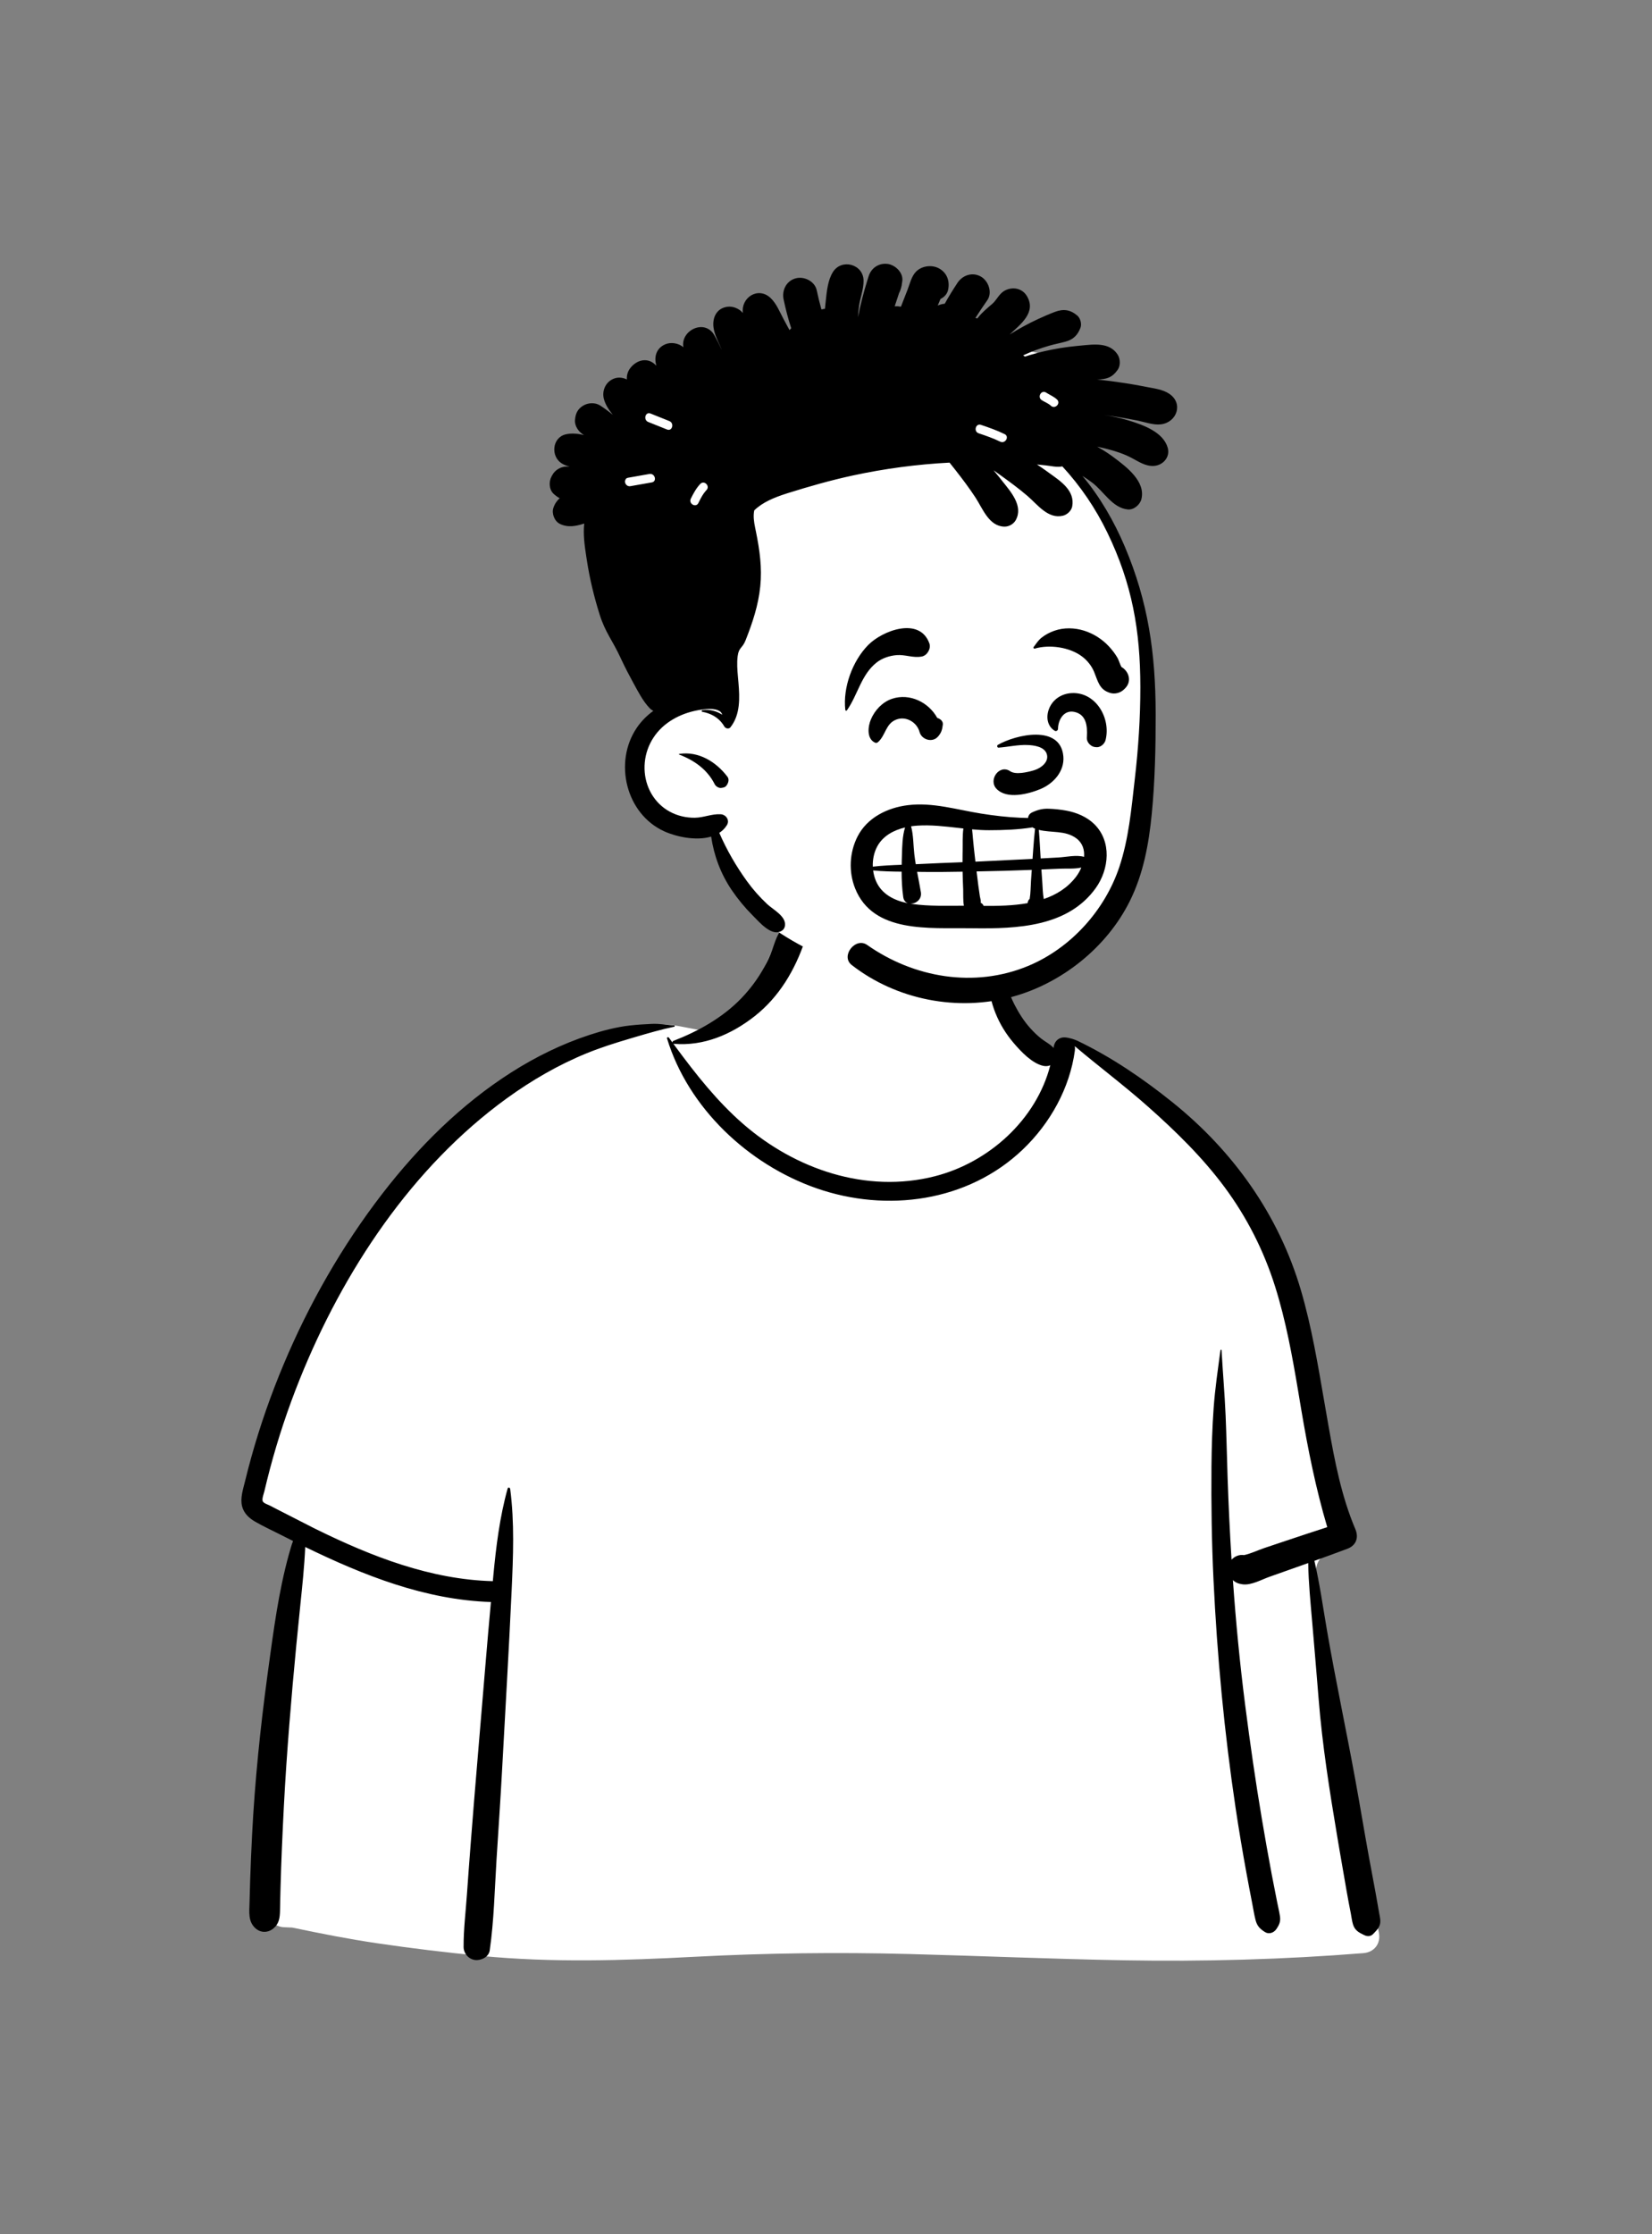 <svg width="327" height="442" viewBox="0 0 327 442" fill="none" xmlns="http://www.w3.org/2000/svg">
<rect x="0" y="0" width="327" height="442" fill="#808080" stroke="none"/>
<path fill-rule="evenodd" clip-rule="evenodd" d="M265.193 343.688C264.032 337.125 262.969 330.544 262.002 323.949C261.543 320.818 261.096 317.684 260.693 314.545C260.412 312.345 259.982 309.83 261.476 308.201C263.578 305.909 265.488 303.946 265.745 300.662C265.988 297.572 264.944 294.204 264.292 291.204C262.924 284.914 261.221 278.702 259.34 272.548C257.428 266.297 255.332 260.104 253.205 253.923C251.218 248.143 249.306 242.312 246.717 236.767C241.803 226.245 233.49 218.453 223.216 213.249C220.661 211.955 215.449 207.336 212.78 206.302C210.325 205.351 210.334 208.128 207.919 207.082C205.988 206.245 204.19 205.13 203.109 203.263C201.935 201.235 198.991 198.399 198.543 196.039C197.593 191.036 198.622 186.778 195.057 183.013C191.893 179.669 187.639 177.379 183.238 176.149C173.556 173.444 160.643 175.335 154.801 184.347C152.011 188.65 151.036 193.852 147.272 197.364C143.984 200.431 144.72 202.528 140.462 204.108C140.221 204.198 133.684 202.794 133.443 202.883C128.785 201.885 124.333 204.68 120.059 206.302C113.688 208.719 107.623 211.866 101.924 215.606C90.433 223.147 80.592 232.939 72.478 244.02C64.297 255.193 57.95 267.715 53.43 280.803C52.333 283.982 51.347 287.2 50.477 290.449C49.99 292.268 49.47 294.154 50.063 296.015C50.548 297.538 51.626 298.673 52.892 299.586C54.609 300.825 58.052 301.63 57.985 304.122C57.934 306.017 57.292 308.01 56.979 309.882C56.606 312.112 56.3 314.354 55.993 316.593C54.6 326.786 53.516 337.035 53.036 347.314C52.564 357.435 52.172 367.762 52.873 377.88C52.92 378.547 53.118 379.16 53.439 379.677C53.14 379.792 53.117 380.35 53.489 380.429C53.749 380.485 54.01 380.54 54.271 380.595C54.812 381.006 55.488 381.258 56.265 381.282C56.792 381.299 57.319 381.323 57.846 381.35C63.401 382.513 68.957 383.612 74.585 384.444C81.427 385.455 88.288 386.28 95.171 386.95C109.315 388.327 123.347 387.871 137.51 387.128C151.65 386.387 165.782 386.214 179.937 386.582C194.105 386.952 208.267 387.569 222.438 387.822C238.269 388.103 254.077 387.67 269.863 386.41C272.027 386.237 273.366 384.512 272.939 382.359C270.382 369.459 267.483 356.644 265.193 343.688Z" fill="white"/>
<path fill-rule="evenodd" clip-rule="evenodd" d="M129.026 202.566C130.49 202.502 131.982 202.739 133.443 202.883C133.57 202.896 133.619 203.092 133.475 203.122C130.861 203.669 128.276 204.418 125.709 205.177L124.61 205.503C121.715 206.361 118.905 207.246 116.102 208.39C110.517 210.67 105.212 213.748 100.33 217.283C81.529 230.898 67.923 251.512 59.336 272.854C57.004 278.65 55.028 284.59 53.428 290.63C53.039 292.099 52.672 293.575 52.325 295.055C52.224 295.488 51.779 296.6 52.023 297.044C52.238 297.436 53.075 297.679 53.464 297.883L54.777 298.565C57.338 299.887 61.604 302.06 62.032 302.272L62.699 302.601C73.612 307.959 85.272 312.503 97.552 312.818L97.648 311.767V311.767C98.195 305.96 98.914 300.122 100.482 294.493C100.567 294.191 100.951 294.293 100.986 294.562C101.86 301.225 101.58 307.941 101.275 314.635C100.736 326.491 100.019 338.341 99.382 350.193C99.063 356.122 98.651 362.047 98.279 367.972C97.906 373.91 97.785 379.99 96.934 385.878C96.744 387.191 95.21 387.905 94.047 387.766C92.761 387.613 91.772 386.478 91.766 385.178C91.75 381.747 92.18 378.276 92.42 374.854C92.647 371.603 92.891 368.354 93.141 365.104C94.054 353.245 95.104 341.4 96.075 329.546C96.42 325.342 96.792 321.141 97.174 316.941C84.166 316.521 72.012 311.695 60.418 306.056C60.25 309.872 59.845 313.682 59.453 317.483C58.357 328.089 57.392 338.691 56.669 349.33C56.304 354.704 56.038 360.084 55.807 365.465C55.693 368.109 55.6 370.754 55.529 373.4C55.505 374.282 55.484 375.164 55.465 376.046L55.425 378.067C55.393 379.347 55.263 380.533 54.188 381.465C53.095 382.412 51.62 382.462 50.538 381.465C49.091 380.13 49.347 378.311 49.39 376.519C49.426 375.006 49.468 373.494 49.518 371.983C49.618 368.959 49.746 365.936 49.901 362.915C50.444 352.352 51.529 341.831 52.946 331.353L53.5 327.308C54.533 319.788 55.668 312.098 57.978 304.854C57.078 304.406 56.181 303.955 55.288 303.502C53.703 302.698 52.064 301.943 50.524 301.056C49.301 300.353 48.247 299.387 47.907 297.963C47.528 296.375 48.108 294.639 48.493 293.091L48.527 292.955C48.905 291.396 49.312 289.843 49.741 288.298C51.483 282.03 53.636 275.884 56.156 269.889C61.202 257.885 67.716 246.482 75.672 236.171C82.833 226.89 91.293 218.473 101.208 212.16C106.056 209.074 111.222 206.54 116.685 204.748C119.238 203.911 122.017 203.183 124.69 202.883C126.132 202.722 127.577 202.629 129.026 202.566ZM154.965 183.545C156.705 181.674 160.161 183.61 159.326 186.088C157.361 191.918 154.232 197.235 149.349 201.066C144.759 204.667 139.285 207.006 133.391 206.507C133.345 206.503 133.306 206.491 133.271 206.475L133.779 207.165C137.767 212.568 141.974 217.897 147.045 222.314C157.377 231.313 171.445 236.166 185.028 232.714C195.716 229.997 205.131 221.532 207.9 210.745C207.503 210.923 207.032 210.984 206.514 210.871C204.298 210.389 202.105 208.055 200.676 206.382C199.13 204.571 197.923 202.616 197.038 200.407C195.419 196.363 194.899 191.156 197.111 187.238C197.383 186.755 198.013 187.026 198.066 187.498L198.15 188.233C198.577 191.905 199.108 195.456 200.836 198.803C201.682 200.441 202.695 202.039 203.929 203.411C204.59 204.144 205.306 204.846 206.079 205.461C206.832 206.06 207.743 206.494 208.418 207.182L208.542 207.314L208.545 207.29C208.716 205.837 209.734 205.196 210.729 205.236C211.693 205.275 212.825 205.7 213.263 205.903L213.305 205.923C220.026 209.155 226.217 213.368 232.043 218.042C244.092 227.707 253.119 240.343 257.493 255.223C259.64 262.526 260.872 270.051 262.172 277.541L262.972 282.13C264.186 289.044 265.542 296.095 268.282 302.527C268.99 304.191 268.444 305.751 266.706 306.405C264.536 307.222 262.359 308.014 260.177 308.795C261.248 313.398 261.901 318.159 262.704 322.785C264.41 332.616 266.5 342.385 268.292 352.204C269.208 357.224 270.035 362.261 270.95 367.282C271.391 369.7 271.851 372.114 272.298 374.531C272.539 375.834 272.758 377.141 272.988 378.446L273.028 378.663C273.16 379.351 273.325 380.063 273.136 380.752C272.92 381.538 272.308 382.093 271.762 382.656C271.312 383.12 270.661 383.123 270.11 382.87L269.929 382.786C268.944 382.325 268.173 381.865 267.824 380.752C267.603 380.048 267.523 379.254 267.378 378.529C267.101 377.137 266.838 375.745 266.59 374.348C266.094 371.553 265.609 368.756 265.136 365.957L264.694 363.336C263.177 354.303 261.736 345.215 261.008 336.087C260.685 332.037 260.342 327.991 259.997 323.944L259.737 320.909C259.409 317.067 259.008 313.128 258.952 309.234L257.647 309.698V309.698L251.283 311.952V311.952C249.705 312.51 247.695 313.655 245.997 313.447C245.166 313.344 244.532 313.082 244.043 312.606C244.629 320.89 245.422 329.16 246.479 337.388C247.441 344.875 248.508 352.351 249.767 359.794C250.391 363.479 251.032 367.161 251.728 370.833C252.076 372.67 252.436 374.503 252.806 376.335C252.99 377.249 253.21 378.164 253.354 379.086C253.519 380.141 253.228 380.79 252.64 381.658C252.156 382.371 251.19 382.738 250.406 382.245C249.368 381.593 248.826 381.028 248.521 379.84C248.243 378.76 248.075 377.634 247.86 376.541C247.464 374.523 247.081 372.503 246.711 370.48C245.937 366.25 245.224 362.009 244.587 357.756C242.344 342.772 240.92 327.663 240.201 312.529C239.846 305.062 239.736 297.589 239.799 290.114C239.832 286.283 239.956 282.441 240.227 278.619C240.501 274.751 241.071 270.959 241.58 267.128C241.598 266.993 241.788 266.985 241.796 267.128C242.037 271.424 242.414 275.714 242.6 280.021C242.776 284.13 242.854 288.246 242.994 292.357C243.179 297.761 243.435 303.168 243.773 308.571C244.387 307.899 245.311 307.511 246.237 307.663C247.577 307.381 249.019 306.677 250.297 306.249L255.114 304.637V304.637C257.646 303.79 260.179 302.949 262.72 302.133C260.448 294.477 258.891 286.707 257.563 278.824L256.97 275.278C255.797 268.3 254.532 261.318 252.407 254.56C250.173 247.455 246.829 240.85 242.395 234.868C238.023 228.972 232.704 223.781 227.228 218.926C222.54 214.77 217.525 211.017 212.743 206.974C212.793 207.242 212.804 207.537 212.76 207.861C211.743 215.314 207.861 222.255 202.452 227.418C191.584 237.789 175.497 239.941 161.587 235.077C148.132 230.373 136.236 219.232 132.033 205.445C131.961 205.209 132.276 205.115 132.403 205.289C132.636 205.609 132.871 205.929 133.105 206.249C133.089 206.122 133.155 205.983 133.312 205.923C138.216 204.026 143.031 201.336 146.707 197.531C148.499 195.676 150.062 193.575 151.297 191.309C151.888 190.223 152.419 189.099 152.843 187.938L152.95 187.637C153.464 186.182 153.893 184.698 154.965 183.545Z" fill="black"/>
<path fill-rule="evenodd" clip-rule="evenodd" d="M126.647 81.423C128.14 79.818 130.049 78.623 132.136 78.241C130.229 79.195 128.364 80.19 126.647 81.423ZM123.723 95.258C123.459 94.035 123.282 92.8 123.226 91.566C123.56 92.074 124.092 92.413 124.691 92.589C124.304 93.456 123.976 94.349 123.723 95.258ZM223.614 114.429C221.891 107.245 213.851 93.427 211.951 90.767C209.888 84.181 221.141 78.9 215.021 73.75C212.25 71.427 208.588 70.604 205.153 69.78C181.368 64.059 155.813 66.944 133.753 77.466C130.398 76.758 126.902 78.14 124.461 80.568C112.998 92.109 128.621 112.932 132.037 125.943C137.898 140.451 125.824 142.891 127.119 155.166C128.125 161.507 134.538 163.183 139.949 164.142C140.816 164.345 141.976 164.376 142.256 165.294C143.132 170.654 146.138 175.762 150.174 179.229C149.821 180.276 150.09 181.548 151.334 182.467C162.609 190.86 176.825 195.06 190.887 194.305C207.646 193.405 216.312 183.784 218.403 181.307C229.966 165.666 228.584 145.029 226.226 126.39C224.583 113.405 226.666 127.156 223.614 114.429Z" fill="white"/>
<path fill-rule="evenodd" clip-rule="evenodd" d="M171.94 54.649C172.467 53 173.958 52.008 175.665 52.213C177.176 52.392 178.794 53.894 178.61 55.552C178.575 55.872 178.529 56.172 178.475 56.454L178.482 56.457V56.457L178.489 56.457L178.452 56.567C178.339 57.094 178.184 57.567 177.954 58.014C177.66 58.87 177.378 59.73 177.099 60.592C177.502 60.574 177.913 60.597 178.331 60.675C178.762 59.568 179.197 58.464 179.629 57.354C180.092 56.169 180.418 54.646 181.333 53.73C182.505 52.559 184.537 52.317 185.964 53.153C187.473 54.035 188.011 55.604 187.683 57.285C187.516 58.142 186.944 58.739 186.237 59.114L186.16 59.153L185.616 60.444C185.783 60.372 185.956 60.306 186.143 60.251C186.437 60.165 186.724 60.11 187.007 60.087C187.784 58.677 188.639 57.308 189.522 55.964C190.538 54.419 192.525 53.761 194.191 54.739C195.682 55.612 196.483 57.907 195.415 59.415C194.603 60.56 193.834 61.728 193.077 62.907C193.207 62.93 193.336 62.959 193.46 62.996C193.518 62.918 193.578 62.84 193.641 62.763C194.468 61.736 195.429 60.966 196.416 60.113C197.34 59.311 197.766 58.051 198.981 57.443C200.51 56.679 202.352 57.045 203.262 58.568C205.213 61.828 201.937 64.21 199.842 66.185C201.664 65.046 203.561 64.005 205.507 63.106C206.601 62.601 207.712 62.114 208.84 61.693C210.513 61.07 211.865 61.269 213.238 62.428C213.852 62.947 214.157 64.081 213.875 64.836C213.328 66.283 212.464 67.162 210.95 67.581C209.885 67.875 208.794 68.074 207.729 68.382C205.944 68.895 204.211 69.521 202.53 70.302C202.651 70.377 202.766 70.458 202.873 70.55C204.128 70.144 205.406 69.792 206.69 69.492C208.819 68.992 210.986 68.654 213.163 68.443L213.886 68.375C216.495 68.125 219.633 67.662 221.235 70.164C221.762 70.989 221.819 72.349 221.235 73.165C220.118 74.734 219.007 75.045 217.159 75.074C218.978 75.267 220.795 75.507 222.602 75.786C223.848 75.977 225.094 76.192 226.335 76.431L226.955 76.553C228.466 76.856 230.153 77.032 231.451 77.908C234.283 79.823 232.953 83.551 229.816 83.949C228.299 84.139 226.615 83.496 225.127 83.196C223.682 82.905 222.231 82.648 220.774 82.423C220.02 82.305 219.266 82.201 218.509 82.106C220.049 82.328 221.578 82.643 223.066 83.087L223.479 83.212C226.356 84.09 230.24 85.489 231.137 88.568C231.681 90.439 230.193 92.071 228.391 92.18C226.716 92.281 225.32 91.281 223.898 90.543C222.861 90.006 221.808 89.606 220.691 89.263C219.537 88.908 218.359 88.614 217.173 88.374C218.176 88.927 219.152 89.535 220.089 90.215L220.519 90.534C223.01 92.393 226.807 95.27 225.93 98.754C225.654 99.853 224.43 100.902 223.256 100.79C220.199 100.504 218.512 97.243 216.206 95.496C215.605 95.04 214.945 94.591 214.255 94.152C217.749 98.327 220.53 103.154 222.645 108.139C227.295 119.106 228.722 129.263 228.756 141.055L228.757 141.42C228.762 147.925 228.616 154.548 227.982 161.023C227.395 167.006 226.318 172.911 223.61 178.329C219.07 187.414 210.225 194.489 200.469 197.182C189.614 200.181 177.481 197.836 168.59 190.917C166.321 189.152 169.33 185.321 171.647 186.949C180.901 193.451 192.87 195.51 203.492 191.11C211.917 187.621 218.702 180.116 221.578 171.475C223.408 165.978 223.941 160.116 224.594 154.387L224.637 154.006C225.328 148.014 225.728 141.982 225.723 135.951C225.714 124.749 224.108 115.529 219.188 105.368C216.874 100.582 213.872 96.157 210.285 92.273C209.197 92.495 208.04 92.183 206.94 92.065C206.379 92.004 205.818 91.947 205.256 91.895C205.83 92.266 206.392 92.652 206.945 93.047L207.67 93.571C209.939 95.199 212.817 97.052 212.234 100.199C212.076 101.049 211.229 101.83 210.409 102.024C207.435 102.733 205.392 99.838 203.382 98.12C201.635 96.626 199.807 95.288 197.945 93.948C197.522 93.645 197.096 93.342 196.667 93.042C197.07 93.513 197.462 93.991 197.844 94.473L198.409 95.191C200.12 97.335 202.586 100.121 201.062 102.9C200.631 103.684 199.709 104.206 198.817 104.189C195.749 104.126 194.528 100.637 193.089 98.434C191.851 96.546 190.507 94.767 189.116 92.988C188.734 92.5 188.348 92.013 187.956 91.526C181.511 91.86 175.089 92.714 168.78 94.078C164.445 95.014 160.182 96.229 155.95 97.558L155.598 97.67C153.308 98.408 150.949 99.353 149.298 100.974C149.062 102.091 149.243 103.269 149.469 104.384L149.644 105.238C150.368 108.807 150.862 112.311 150.492 115.976C150.11 119.756 148.973 123.155 147.585 126.667C146.929 128.322 146.25 128.022 146.016 129.798C145.838 131.151 145.948 132.547 146.07 133.911L146.172 135.068C146.428 138.097 146.557 141.4 144.574 143.9C144.266 144.283 143.607 144.13 143.388 143.747C143.302 143.594 143.21 143.447 143.109 143.306C142.153 141.919 140.688 141.129 139.013 140.823C138.8 140.786 138.883 140.5 139.062 140.477C140.478 140.31 141.819 140.665 142.959 141.397C142.419 139.525 138.234 140.435 136.858 140.799L136.811 140.812C135.095 141.273 133.472 142.023 132.041 143.084C129.163 145.217 127.499 148.545 127.582 152.129C127.666 155.652 129.482 158.907 132.602 160.594C134.108 161.407 135.821 161.799 137.525 161.782C139.304 161.764 140.887 160.983 142.669 161.093C143.699 161.156 144.488 162.263 143.892 163.229C143.495 163.875 142.977 164.382 142.378 164.772C143.837 168.142 145.7 171.357 147.847 174.324C149.036 175.97 150.383 177.489 151.866 178.876C153.023 179.96 155.53 181.215 155.389 183.022C155.34 183.674 155.003 184.072 154.41 184.314C152.567 185.069 150.325 182.47 149.092 181.216L148.993 181.117C147.456 179.583 146.054 177.887 144.833 176.088C142.669 172.894 141.324 169.292 140.769 165.51C137.813 166.401 133.898 165.564 131.486 164.472C123.904 161.041 121.425 150.814 126.034 144.004C126.926 142.686 128.043 141.559 129.315 140.647C129.036 140.495 128.774 140.299 128.541 140.051C127.251 138.678 126.339 136.888 125.434 135.237L125.326 135.04C124.522 133.586 123.764 132.111 123.054 130.612L122.79 130.049C121.204 126.632 119.813 125.139 118.682 121.546C117.594 118.08 116.736 114.548 116.181 110.956L116.033 110.005C115.712 107.92 115.408 105.691 115.642 103.575C114.027 104.102 112.404 104.428 110.806 103.635C109.753 103.114 109.171 101.591 109.531 100.498C109.793 99.694 110.231 99.063 110.786 98.567C110.455 98.399 110.144 98.186 109.871 97.95L109.632 97.742V97.742C108.665 96.9 108.596 95.3 109.183 94.245C109.24 94.144 109.298 94.04 109.353 93.939C109.911 92.939 111.065 92.284 112.205 92.301C112.389 92.304 112.574 92.304 112.761 92.301C112.228 92.183 111.707 92.001 111.212 91.696C108.978 90.321 109.261 86.593 111.963 85.935C113.098 85.661 114.35 85.774 115.599 86.068C115.553 86.042 115.507 86.016 115.461 85.987C114.517 85.408 113.725 84.275 113.814 83.112C113.912 81.827 114.327 80.91 115.461 80.235C116.445 79.653 117.839 79.598 118.817 80.235C119.666 80.791 120.498 81.406 121.299 82.066C120.495 81.077 119.799 80.001 119.517 78.86C119.168 77.438 119.75 75.89 121.028 75.14C122.047 74.543 123.123 74.61 124.085 75.071C124.033 74.324 124.214 73.563 124.71 72.889C125.723 71.505 127.565 70.709 129.168 71.718C129.379 71.851 129.661 72.078 129.934 72.358C129.402 70.66 129.882 68.878 131.699 68.111C132.807 67.641 134.307 67.877 135.268 68.688C134.658 65.381 139.531 62.95 141.425 66.367C141.855 67.141 142.28 67.956 142.661 68.789L142.801 69.103L142.815 69.097L142.719 68.868V68.868L142.62 68.639C142.093 67.413 141.422 66.139 141.238 64.81C140.967 62.843 141.843 60.978 143.978 60.69C145.081 60.54 146.307 61.041 147.047 61.918C146.647 58.867 150.049 56.65 152.499 58.928C153.659 60.006 154.278 61.583 155.015 62.967C155.432 63.749 155.858 64.527 156.275 65.311C156.382 65.185 156.497 65.058 156.618 64.934C155.999 63.077 155.518 61.174 155.112 59.26C154.727 57.455 155.628 55.581 157.487 55.071C159.177 54.603 161.293 55.647 161.67 57.449C161.935 58.718 162.248 59.972 162.594 61.22C162.83 61.163 163.063 61.122 163.293 61.093C163.312 60.859 163.334 60.623 163.359 60.389L163.449 59.554C163.65 57.649 163.853 55.473 164.848 53.853C166.543 51.086 170.89 52.233 170.936 55.505C170.962 57.198 170.274 58.876 170.035 60.551C169.931 61.281 169.871 62.019 169.836 62.757C170.3 60.306 170.936 57.887 171.673 55.505C171.759 55.22 171.851 54.935 171.94 54.649ZM134.439 149.156C138.253 148.565 141.739 150.696 143.999 153.68C144.41 154.225 144.14 154.995 143.768 155.453C143.501 155.79 143.141 155.831 142.735 155.883C142.269 155.943 141.678 155.565 141.474 155.159C140.02 152.253 137.427 150.416 134.439 149.286C134.384 149.266 134.367 149.168 134.439 149.156ZM139.726 97.084L139.842 96.959C140.613 96.157 139.394 94.933 138.62 95.736C137.806 96.582 137.265 97.61 136.744 98.651C136.248 99.644 137.738 100.521 138.236 99.525L138.462 99.071C138.818 98.367 139.198 97.671 139.726 97.084V97.084ZM129.015 95.438C130.109 95.253 129.645 93.586 128.556 93.77C127.145 94.008 125.739 94.279 124.328 94.517C123.234 94.702 123.698 96.369 124.787 96.185C126.198 95.947 127.604 95.676 129.015 95.438ZM194.175 84.055C193.119 83.701 192.665 85.371 193.716 85.723C195.169 86.208 196.609 86.705 197.987 87.379C198.982 87.866 199.858 86.374 198.858 85.885C197.346 85.146 195.77 84.587 194.175 84.055ZM128.766 81.812C127.734 81.399 127.286 83.072 128.307 83.481L132.038 84.975V84.975C133.07 85.389 133.518 83.716 132.497 83.307L128.766 81.812V81.812ZM207.202 77.751L207.066 77.665C206.13 77.057 205.264 78.554 206.194 79.159C206.74 79.513 207.404 79.753 207.904 80.175L208.009 80.269C208.816 81.033 210.04 79.812 209.23 79.045C208.638 78.485 207.887 78.173 207.202 77.751V77.751Z" fill="black"/>
<path fill-rule="evenodd" clip-rule="evenodd" d="M179.72 159.292C184.654 158.692 189.437 160.205 194.261 160.968C196.808 161.37 199.358 161.671 201.935 161.783C202.453 161.805 202.972 161.819 203.491 161.829C203.539 161.372 203.795 160.952 204.349 160.7C205.484 160.185 206.392 159.952 207.639 160.002C208.779 160.047 209.924 160.165 211.048 160.371C213.088 160.745 215.137 161.595 216.629 163.072C220.082 166.49 219.557 171.979 216.888 175.702C211.375 183.393 201.313 183.75 192.696 183.65L191.901 183.64C184.054 183.527 172.828 184.699 169.263 175.757C167.952 172.469 168.134 168.657 169.739 165.504C171.653 161.742 175.683 159.783 179.72 159.292ZM204.23 172.099L204.159 172.102C200.542 172.241 196.925 172.34 193.305 172.404C193.413 173.335 193.524 174.266 193.65 175.195C193.749 175.926 193.855 176.657 193.966 177.386C194.013 177.695 194.185 178.174 194.136 178.48L194.119 178.601V178.601C194.304 178.685 194.473 178.821 194.598 179.018C194.642 179.086 194.674 179.155 194.705 179.223C197.516 179.245 200.54 179.19 203.405 178.679L203.411 178.616V178.616C203.463 178.25 203.615 178.003 203.817 177.834C204.018 176.665 204 175.419 204.078 174.259C204.126 173.539 204.179 172.819 204.23 172.099ZM190.54 172.453C187.933 172.497 185.324 172.532 182.717 172.5L181.533 172.481V172.481C181.783 173.824 182.055 175.163 182.281 176.515C182.517 177.924 181.279 178.82 180.207 178.784C180.328 178.803 180.448 178.824 180.568 178.841C183.916 179.315 187.393 179.189 190.791 179.186C190.608 178.117 190.682 176.911 190.655 176.019L190.65 175.881C190.598 174.737 190.561 173.595 190.54 172.453ZM172.828 172.207C172.919 172.905 173.095 173.588 173.358 174.225C174.471 176.913 177.023 178.168 179.723 178.696C179.254 178.534 178.883 178.145 178.789 177.478C178.555 175.82 178.47 174.134 178.464 172.451C176.582 172.433 174.688 172.393 172.828 172.207ZM214.042 171.633C212.703 171.949 211.146 171.804 209.832 171.864C208.6 171.92 207.368 171.969 206.137 172.019C206.195 172.861 206.252 173.702 206.313 174.544C206.392 175.632 206.4 176.781 206.608 177.864C209.086 177.017 211.307 175.658 212.973 173.486C213.388 172.945 213.759 172.309 214.042 171.633ZM179.153 163.703C176.923 164.232 174.813 165.349 173.678 167.393C173.005 168.606 172.709 170.044 172.766 171.46C174.651 171.24 176.568 171.157 178.476 171.088C178.482 170.744 178.491 170.4 178.501 170.057L178.53 169.178C178.582 167.501 178.608 165.395 179.153 163.703ZM190.696 163.907L189.714 163.797C186.988 163.486 184.262 163.159 181.535 163.346C181.141 163.374 180.74 163.417 180.338 163.476C180.82 165.218 180.78 167.264 180.981 168.988C181.059 169.655 181.157 170.316 181.266 170.975L181.739 170.953V170.953C184.665 170.794 187.594 170.697 190.523 170.58C190.522 170.029 190.525 169.478 190.534 168.927L190.545 168.376C190.578 166.968 190.488 165.382 190.696 163.907ZM204.389 163.684C201.533 164.146 198.582 164.244 195.776 164.247C194.656 164.249 193.536 164.18 192.416 164.08C192.489 164.677 192.527 165.281 192.582 165.87C192.693 167.059 192.819 168.247 192.956 169.434L193.079 170.472V170.472C196.678 170.309 200.277 170.132 203.876 169.949L204.383 169.922V169.922L204.526 167.926C204.623 166.596 204.729 165.265 204.88 163.941L204.767 163.9V163.9C204.634 163.845 204.508 163.77 204.389 163.684ZM205.629 164.179C205.787 166.061 205.874 167.95 205.99 169.834L208.362 169.707C208.757 169.686 209.153 169.664 209.548 169.641C211.085 169.552 213.06 169.086 214.58 169.521C214.696 168.137 214.301 166.789 213.054 165.859C210.865 164.226 208.078 164.808 205.629 164.179ZM197.524 147.36C201.057 145.334 209.92 143.263 210.481 149.631C210.74 152.561 208.565 154.989 206.025 156.072L205.93 156.112C203.548 157.093 199.326 158.201 197.264 156.074C195.549 154.303 197.824 151.129 199.956 152.579C201.052 153.325 203.358 152.776 204.58 152.421L204.657 152.399C205.976 152.01 207.735 150.767 207.189 149.14C206.707 147.701 204.652 147.438 203.366 147.391C201.446 147.322 199.577 147.769 197.674 147.914C197.373 147.937 197.28 147.5 197.524 147.36ZM212.157 137.121C216.952 136.896 219.934 142.14 218.832 146.436C218.641 147.177 217.813 147.905 217.014 147.822L216.813 147.803C216.711 147.793 216.608 147.78 216.513 147.754C215.755 147.544 215.074 146.753 215.13 145.934L215.144 145.695C215.256 143.665 215.037 141.327 212.629 140.836C210.586 140.419 209.446 142.388 209.422 144.2C209.417 144.522 209.056 144.746 208.772 144.573C207.296 143.674 207.04 141.883 207.604 140.342C208.319 138.388 210.108 137.217 212.157 137.121ZM176.578 138.246C180.067 137.08 183.831 138.943 185.521 142.032C186.113 142.204 186.705 142.662 186.623 143.362C186.504 144.37 186.325 145.006 185.627 145.77C184.536 146.966 182.492 146.354 182.038 144.882L182.019 144.816C181.504 142.913 179.413 141.658 177.508 142.324C175.283 143.102 175.347 145.456 173.787 146.827C173.603 146.988 173.383 147.014 173.163 146.908C171.506 146.105 171.804 143.69 172.395 142.308C173.17 140.494 174.676 138.881 176.578 138.246ZM171.826 127.633C174.654 124.744 182.026 121.948 183.96 127.284C184.329 128.3 183.544 129.67 182.488 129.881C180.758 130.226 179.223 129.474 177.504 129.609C176.113 129.718 174.662 130.184 173.55 131.047C170.469 133.438 169.792 137.482 167.645 140.525C167.541 140.673 167.338 140.611 167.318 140.436C166.83 136.006 168.73 130.798 171.826 127.633ZM208.699 124.789C210.575 124.125 212.7 124.182 214.586 124.771C216.485 125.364 218.229 126.491 219.573 127.963C220.183 128.631 220.747 129.369 221.2 130.154C221.44 130.57 221.693 131.429 221.966 131.941C223.444 132.796 224.075 134.744 222.752 136.129L222.693 136.19L222.516 136.366C221.804 137.071 220.732 137.377 219.761 137.095C217.588 136.465 217.324 134.751 216.572 132.932C216.075 131.73 215.224 130.667 214.192 129.886C211.753 128.04 207.754 127.453 204.818 128.322C204.661 128.369 204.478 128.169 204.589 128.024C205.145 127.302 205.466 126.71 206.211 126.127C206.967 125.536 207.793 125.109 208.699 124.789Z" fill="black"/>
</svg>
